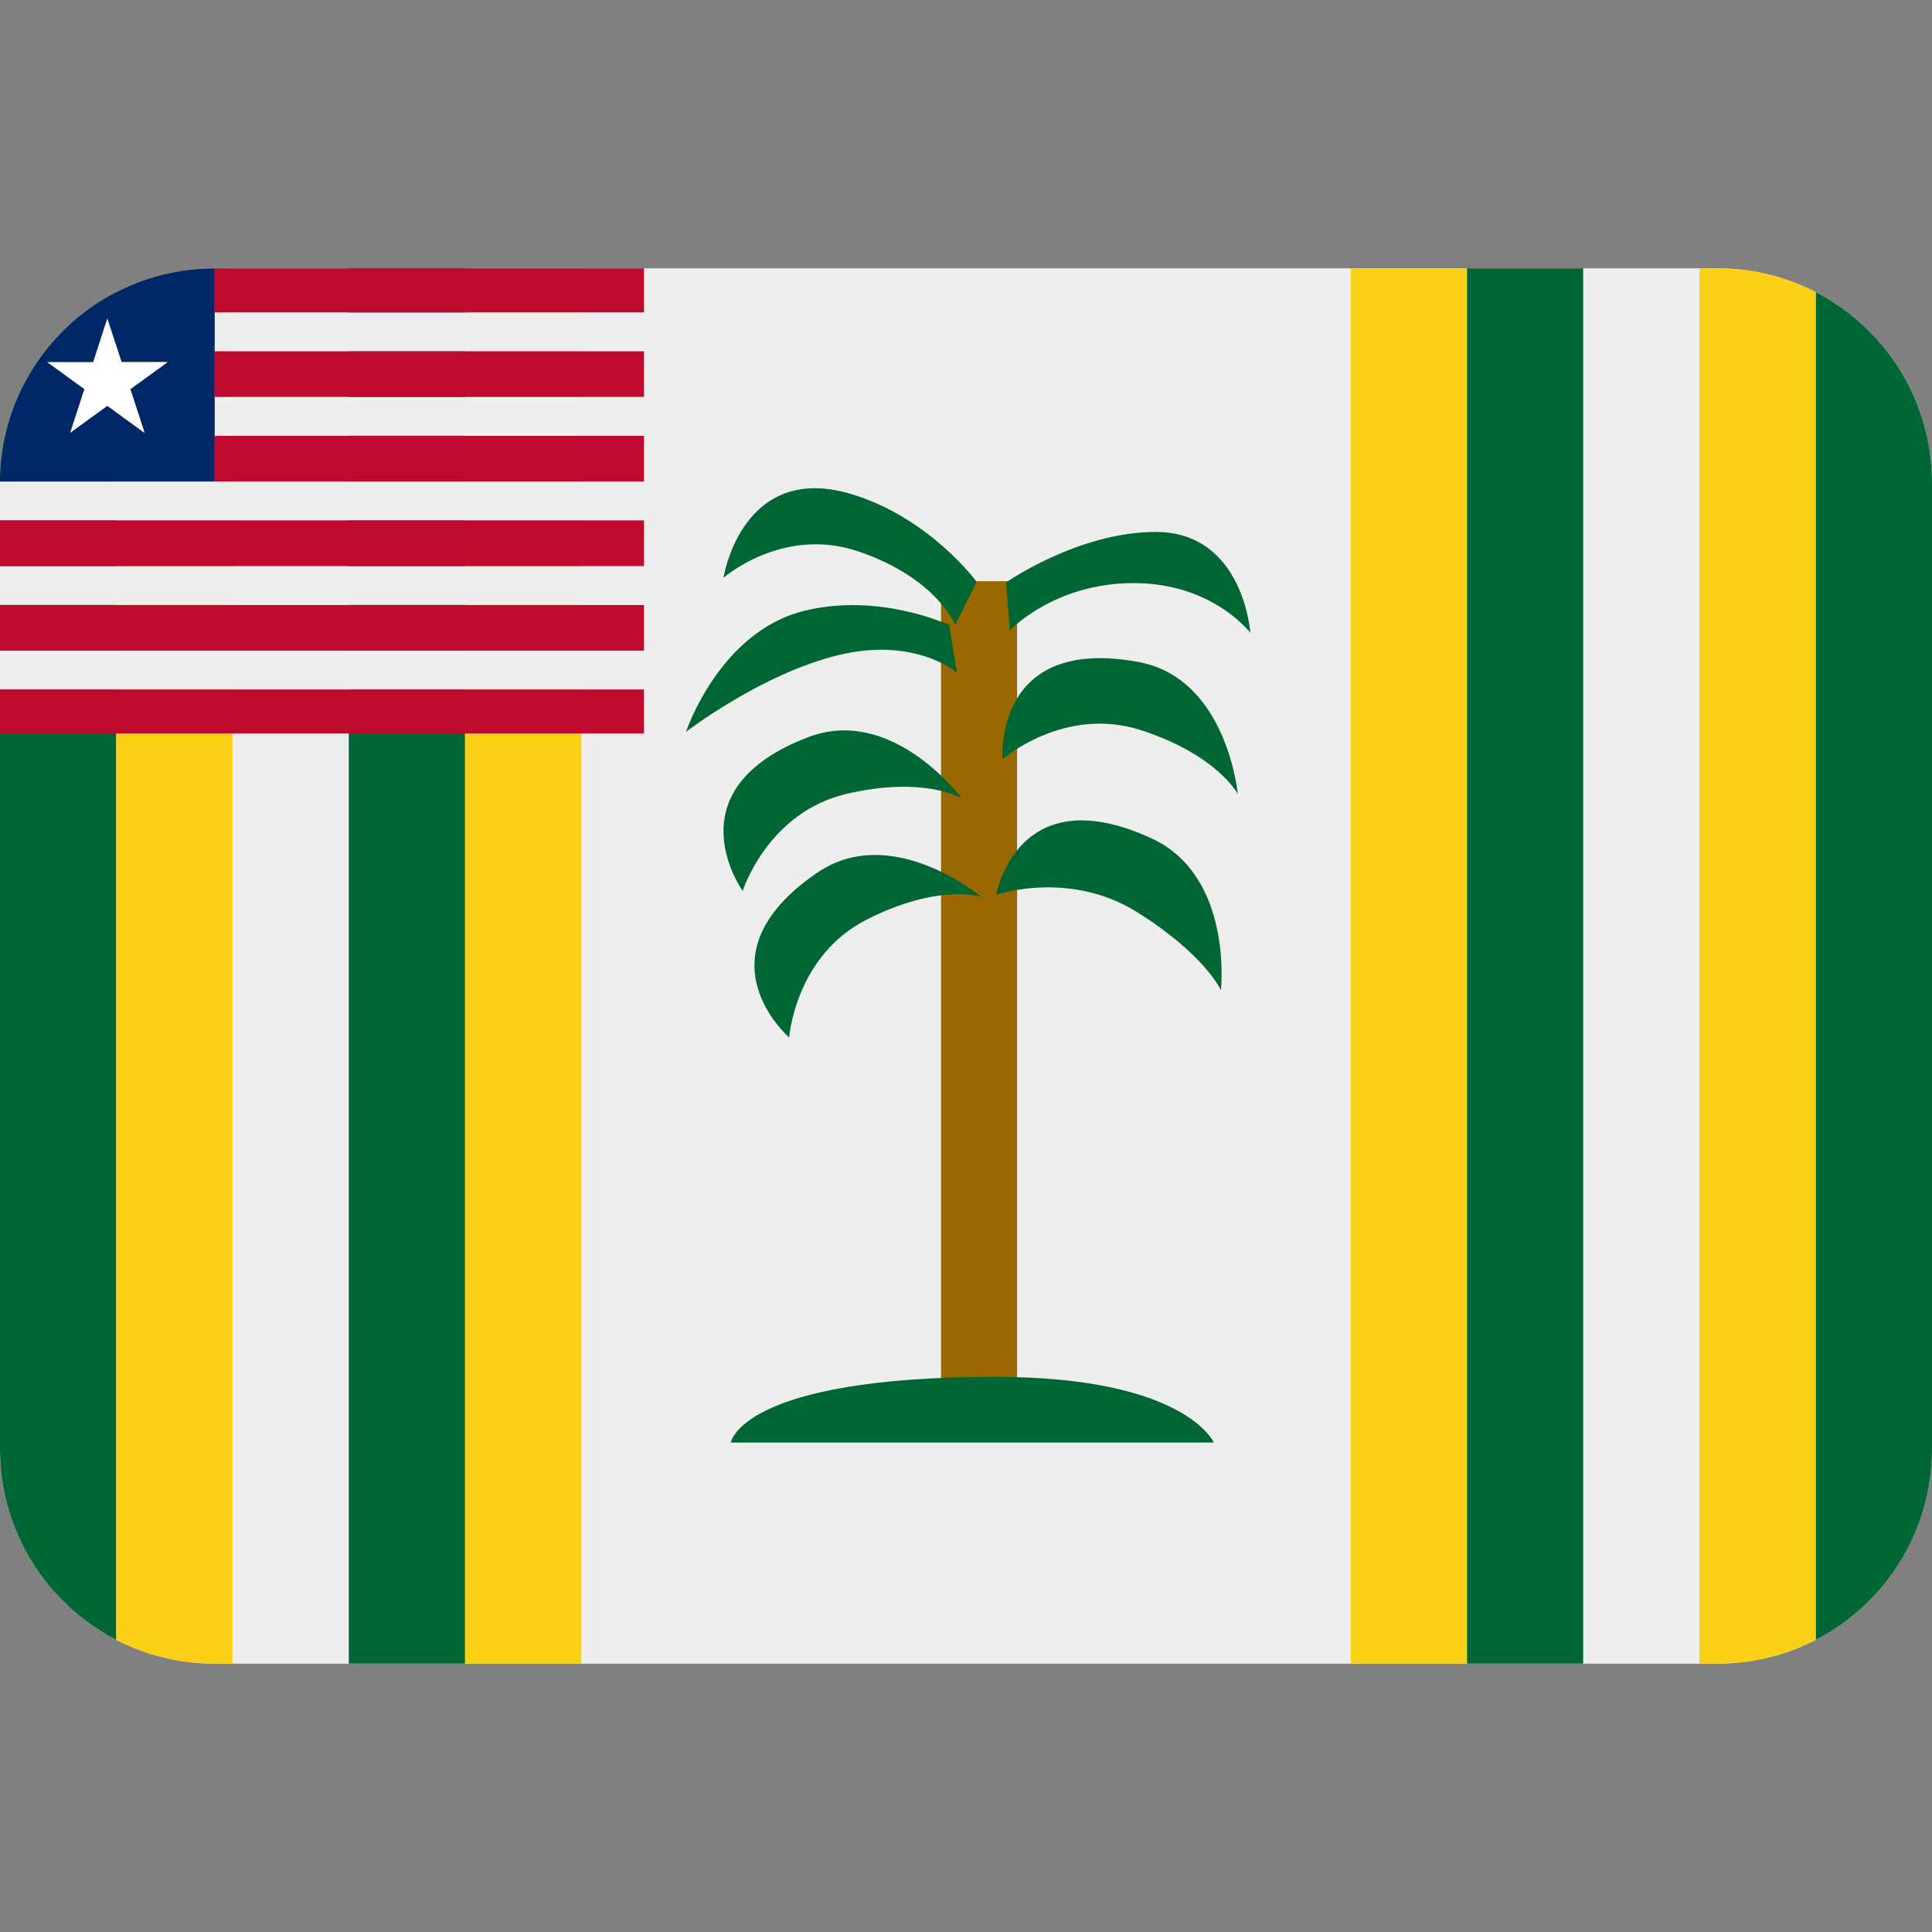 <svg xmlns:dc="http://purl.org/dc/elements/1.1/" xmlns:cc="http://creativecommons.org/ns#" xmlns:rdf="http://www.w3.org/1999/02/22-rdf-syntax-ns#" xmlns:svg="http://www.w3.org/2000/svg" xmlns="http://www.w3.org/2000/svg" viewBox="0 0 45 45" style="enable-background:new 0 0 45 45;" xml:space="preserve" version="1.1" id="svg2"><rect x="0" y="0" width="45" height="45" fill="#808080" stroke="none"/><defs id="defs6"><clipPath id="clipPath16" clipPathUnits="userSpaceOnUse"><path id="path18" d="M 4,31 C 1.791,31 0,29.209 0,27 L 0,27 0,9 C 0,6.791 1.791,5 4,5 l 0,0 28,0 c 2.209,0 4,1.791 4,4 l 0,0 0,18 c 0,2.209 -1.791,4 -4,4 l 0,0 -28,0 z"/></clipPath></defs><g transform="matrix(1.25,0,0,-1.25,0,45)" id="g10"><g id="g12"><g xmlns="http://www.w3.org/2000/svg" clip-path="url(#clipPath16)" id="g14"><g id="g30"><path id="path20" style="fill:#eeeeee;fill-opacity:1;fill-rule:nonzero;stroke:none" d="M 0,5 36,5 36,31 0,31 0,5 z"/><path id="path21" style="fill:#006633;fill-opacity:1;fill-rule:nonzero;stroke:none" d="M 2.167,31 0,31 0,5.001 l 2.167,0 0,25.999 z"/><path id="path22" style="fill:#fad115;fill-opacity:1;fill-rule:nonzero;stroke:none" d="m 4.333,31 -2.167,0 0,-25.999 2.167,0 0,25.999 z"/><path id="path23" style="fill:#006633;fill-opacity:1;fill-rule:nonzero;stroke:none" d="m 8.666,31 -2.167,0 0,-25.999 2.167,0 0,25.999 z"/><path id="path24" style="fill:#fad115;fill-opacity:1;fill-rule:nonzero;stroke:none" d="m 10.833,31 -2.167,0 0,-25.999 2.167,0 0,25.999 z"/><path id="path25" style="fill:#006633;fill-opacity:1;fill-rule:nonzero;stroke:none" d="M 33.833,31 36,31 36,5.001 l -2.167,0 0,25.999 z"/><path id="path26" style="fill:#fad115;fill-opacity:1;fill-rule:nonzero;stroke:none" d="m 31.667,31 2.166,0 0,-25.999 -2.166,0 0,25.999 z"/><path id="path27" style="fill:#006633;fill-opacity:1;fill-rule:nonzero;stroke:none" d="m 27.334,31 2.166,0 0,-25.999 -2.166,0 0,25.999 z"/><path id="path28" style="fill:#fad115;fill-opacity:1;fill-rule:nonzero;stroke:none" d="m 25.167,31 2.167,0 0,-25.999 -2.167,0 0,25.999 z"/></g><g id="g34"><path id="path30" style="fill:#996800;fill-opacity:1;fill-rule:nonzero;stroke:none" d="m 18.952,10.32 -1.417,0 0,14.85 1.417,0 0,-14.85 z"/><path id="path31" style="fill:#006633;fill-opacity:1;fill-rule:nonzero;stroke:none" d="m 13.618,9.12 h 9 c 0,0 -0.524,1.224 -4.071,1.224 -4.75,0 -4.929,-1.224 -4.929,-1.224"/><path id="path32" style="fill:#006633;fill-opacity:1;fill-rule:nonzero;stroke:none" d="m 18.681,21.853 c 0,0 1.152,1.004 2.58,0.541 1.428,-0.463 1.804,-1.192 1.804,-1.192 0,0 -0.197,2.157 -1.851,2.463 -2.717,0.502 -2.533,-1.812 -2.533,-1.812"/><path id="path33" style="fill:#006633;fill-opacity:1;fill-rule:nonzero;stroke:none" d="m 14.705,16.669 c 0,0 0.112,1.524 1.452,2.2 1.34,0.676 2.12,0.423 2.12,0.423 0,0 -1.657,1.394 -3.048,0.447 -2.283,-1.556 -0.524,-3.07 -0.524,-3.07"/><path id="path34" style="fill:#006633;fill-opacity:1;fill-rule:nonzero;stroke:none" d="m 13.839,19.399 c 0,0 0.462,1.457 1.922,1.805 1.46,0.347 2.161,-0.08 2.161,-0.08 0,0 -1.289,1.74 -2.862,1.14 -2.581,-0.984 -1.221,-2.865 -1.221,-2.865"/><path id="path35" style="fill:#006633;fill-opacity:1;fill-rule:nonzero;stroke:none" d="m 18.564,19.328 c 0,0 1.364,0.47 2.634,-0.33 1.269,-0.8 1.552,-1.451 1.552,-1.451 0,0 0.235,2.128 -1.293,2.831 -2.51,1.156 -2.893,-1.05 -2.893,-1.05"/><path id="path36" style="fill:#006633;fill-opacity:1;fill-rule:nonzero;stroke:none" d="m 18.817,24.253 c 0,0 0.824,0.882 2.306,0.882 1.482,0 2.176,-0.929 2.176,-0.929 0,0 -0.128,1.882 -1.764,1.882 -1.447,0 -2.788,-0.941 -2.788,-0.941 z"/><path id="path37" style="fill:#006633;fill-opacity:1;fill-rule:nonzero;stroke:none" d="m 17.829,23.467 c 0,0 -0.771,0.675 -2.211,0.325 -1.44,-0.351 -2.836,-1.43 -2.836,-1.43 0,0 0.622,1.872 2.211,2.258 1.406,0.343 2.693,-0.267 2.693,-0.267 z"/><path id="path38" style="fill:#006633;fill-opacity:1;fill-rule:nonzero;stroke:none" d="m 17.801,24.354 c 0,0 -0.348,0.88 -1.815,1.374 -1.405,0.472 -2.505,-0.494 -2.505,-0.494 0,0 0.347,2.235 2.475,1.531 1.41,-0.466 2.242,-1.606 2.242,-1.606 z"/></g><g id="g38"><path id="path40" style="fill:#bf0a30;fill-opacity:1;fill-rule:nonzero;stroke:none" d="m 0,22.333 h 12 v 0.82 H 0 Z"/><path id="path41" style="fill:#eeeeee;fill-opacity:1;fill-rule:nonzero;stroke:none" d="m 0,23.154 h 12 v 0.723 H 0 Z"/><path id="path42" style="fill:#bf0a30;fill-opacity:1;fill-rule:nonzero;stroke:none" d="M 0,23.876 H 12 V 24.73 H 0 Z"/><path id="path43" style="fill:#eeeeee;fill-opacity:1;fill-rule:nonzero;stroke:none" d="m 0,24.729 h 12 v 0.723 H 0 Z"/><path id="path44" style="fill:#bf0a30;fill-opacity:1;fill-rule:nonzero;stroke:none" d="m 0,25.452 h 12 v 0.854 H 0 Z"/><path id="path45" style="fill:#eeeeee;fill-opacity:1;fill-rule:nonzero;stroke:none" d="m 0,27.028 v -0.028 -0.694 h 12 v 0.722 H 4 Z"/><path id="path46" style="fill:#bf0a30;fill-opacity:1;fill-rule:nonzero;stroke:none" d="m 4,27.028 h 8 v 0.854 H 4 Z"/><path id="path47" style="fill:#eeeeee;fill-opacity:1;fill-rule:nonzero;stroke:none" d="m 4,27.881 h 8 v 0.722 H 4 Z"/><path id="path48" style="fill:#bf0a30;fill-opacity:1;fill-rule:nonzero;stroke:none" d="m 4,28.604 h 8 v 0.854 H 4 Z"/><path id="path49" style="fill:#eeeeee;fill-opacity:1;fill-rule:nonzero;stroke:none" d="m 4,29.457 h 8 v 0.722 H 4 Z"/><path id="path50" style="fill:#bf0a30;fill-opacity:1;fill-rule:nonzero;stroke:none" d="m 4,30.179 h 8 V 31 H 4 Z"/><path id="path51" style="fill:#002868;fill-opacity:1;fill-rule:nonzero;stroke:none" d="m 2,28.438 -0.693,-0.503 0.265,0.814 -0.693,0.503 H 1.735 L 2,30.067 2.265,29.252 h 0.856 l -0.693,-0.503 0.265,-0.814 z m 2,-0.556 v 0.722 0.854 0.722 0.821 H 0 v -3.973 h 4 z"/><path id="path52" style="fill:#ffffff;fill-opacity:1;fill-rule:nonzero;stroke:none" d="m 3.121,29.252 h -0.856 l -0.265,0.814 -0.264,-0.814 h -0.856 l 0.692,-0.503 -0.264,-0.814 0.692,0.503 0.693,-0.503 -0.264,0.814 z"/></g></g></g></g></svg>